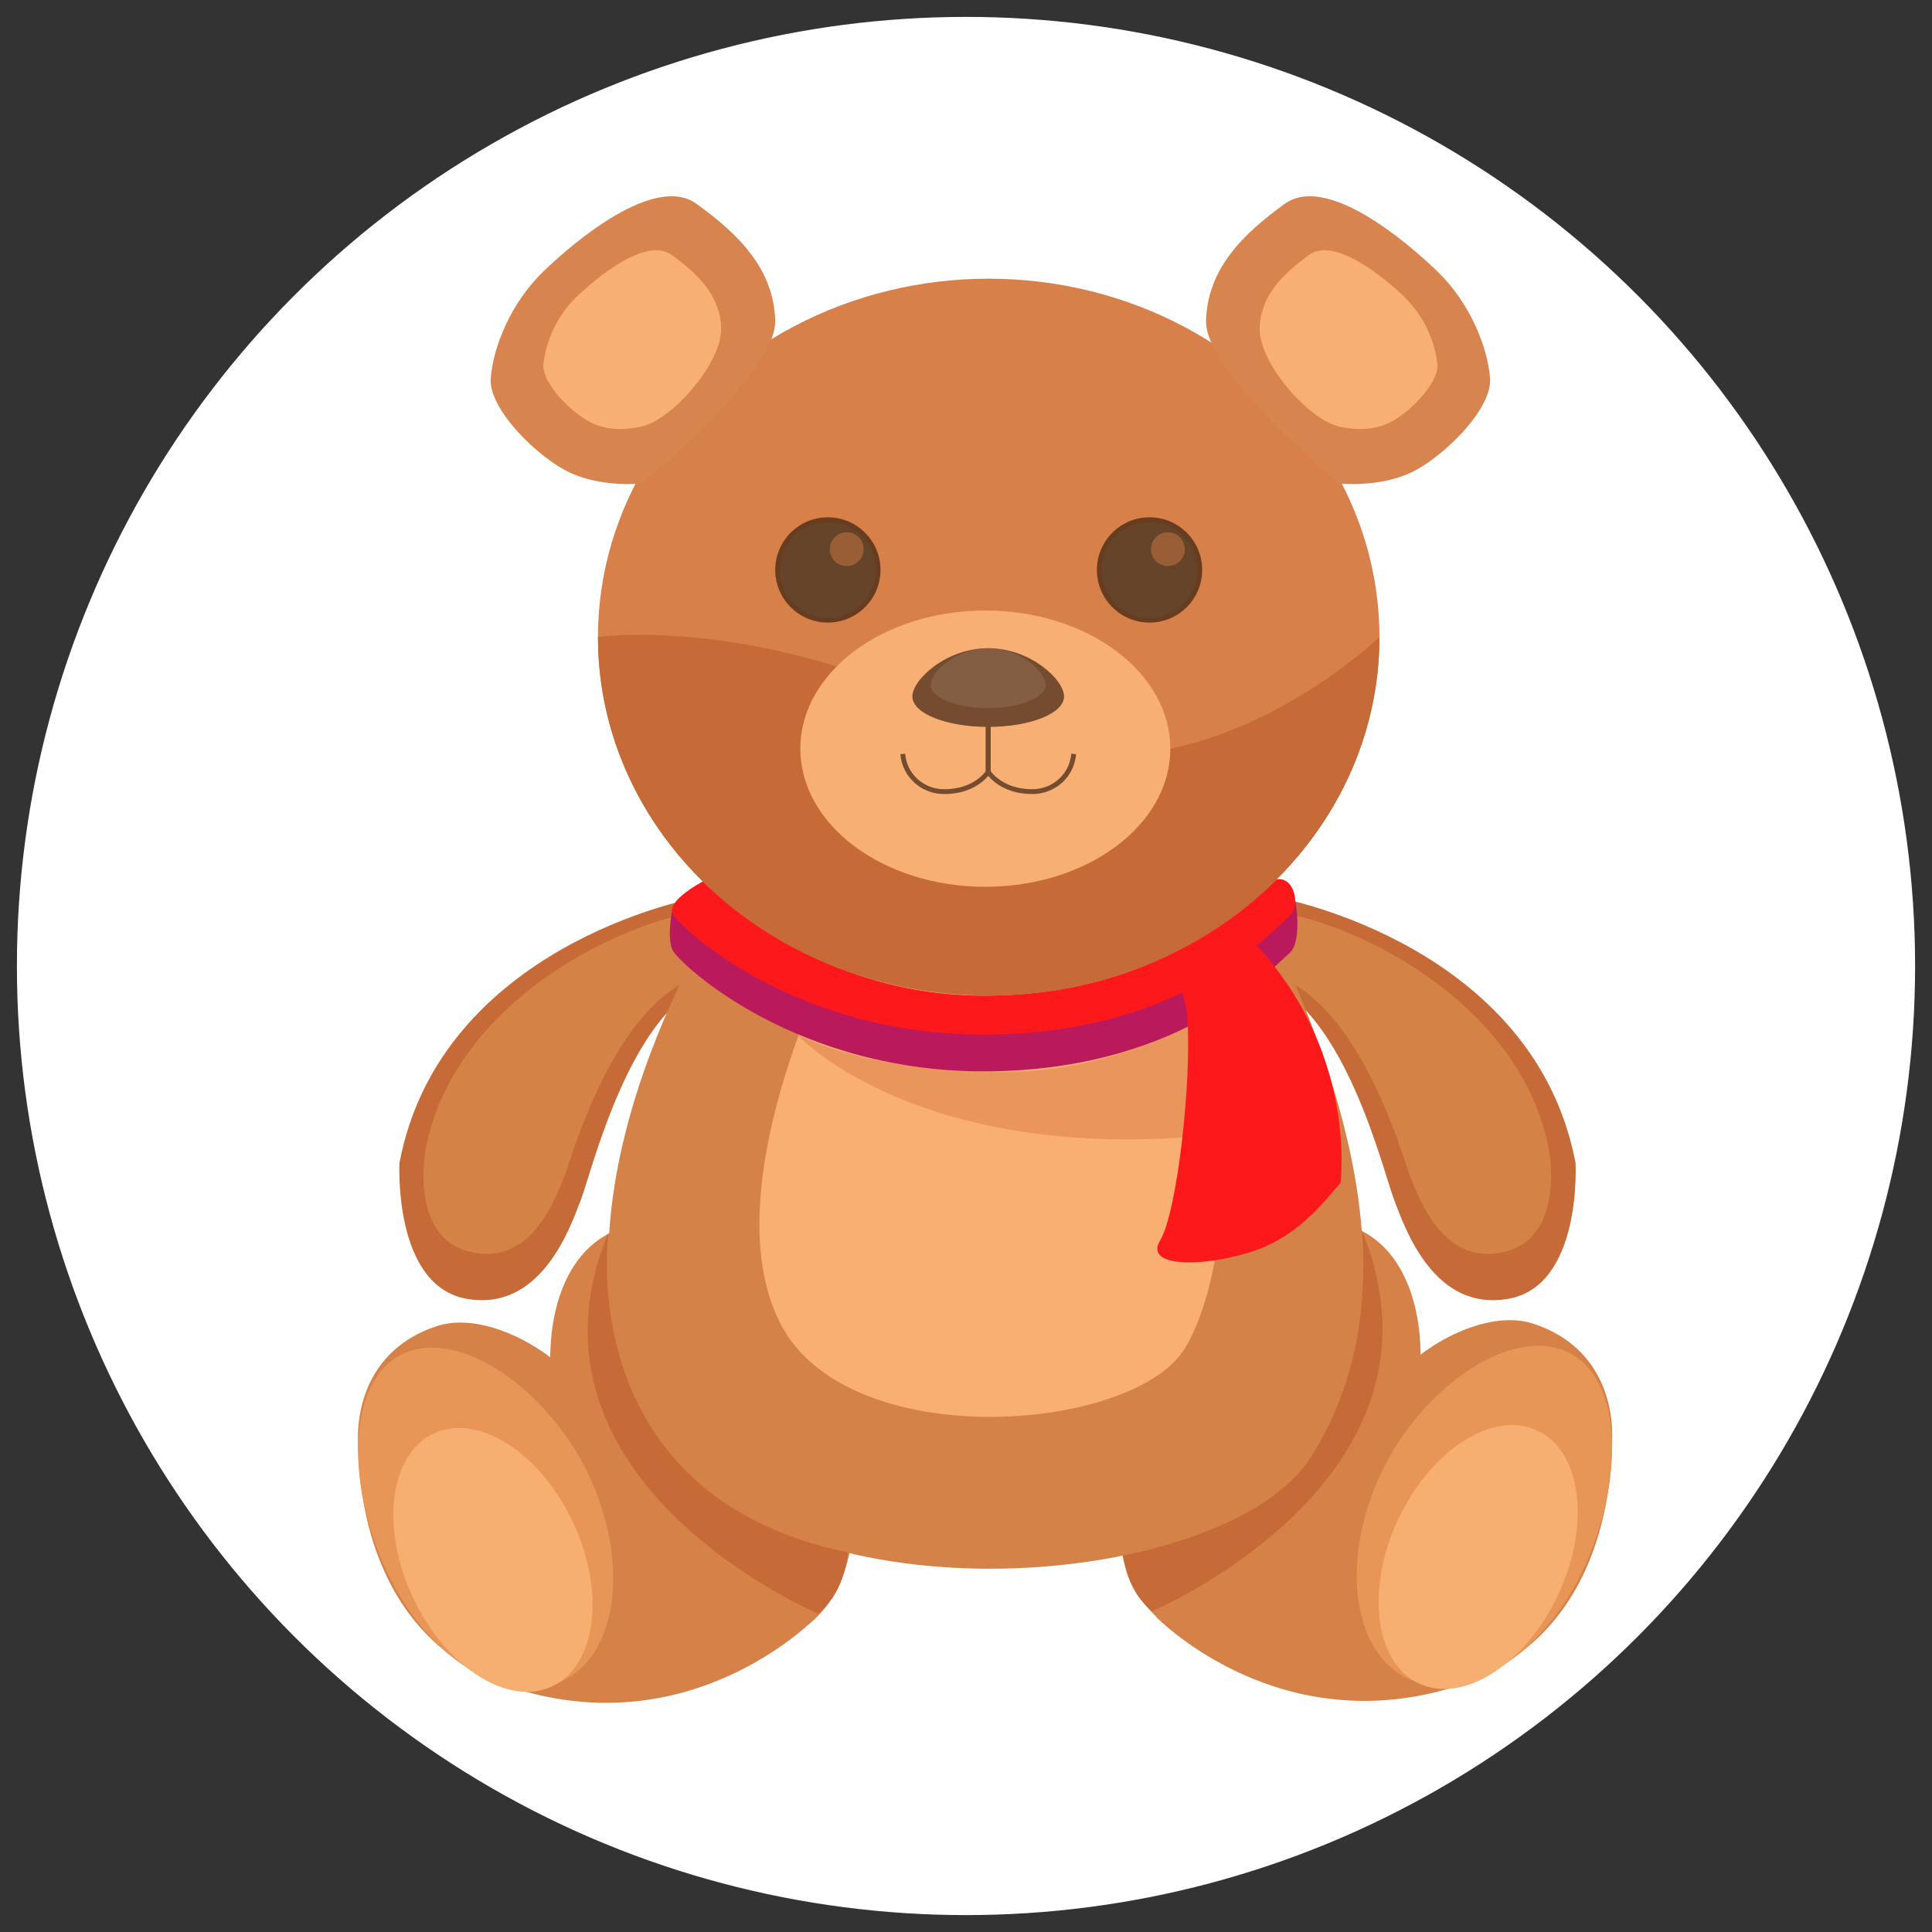<?xml version="1.0" encoding="utf-8"?>
<!-- Generator: Adobe Illustrator 25.2.3, SVG Export Plug-In . SVG Version: 6.00 Build 0)  -->
<svg version="1.1" id="Layer_1" xmlns="http://www.w3.org/2000/svg" xmlns:xlink="http://www.w3.org/1999/xlink" x="0px" y="0px"
	 viewBox="0 0 400 400" style="enable-background:new 0 0 400 400;" xml:space="preserve">
<rect x="0" y="0" width="400" height="400" fill="#333333" stroke="none"/>
<style type="text/css">
	.st0{fill:#FFFFFF;}
	.st1{clip-path:url(#SVGID_2_);}
	.st2{fill:#D58147;}
	.st3{fill:#E79657;}
	.st4{fill:#F7AF71;}
	.st5{fill:#C66A38;}
	.st6{fill:#D48245;}
	.st7{fill:#D48247;}
	.st8{fill:#F9AF71;}
	.st9{fill:#EA955B;}
	.st10{fill:#BA1A5C;}
	.st11{fill:#FD181B;}
	.st12{fill:#D8804A;}
	.st13{fill:#F8AF73;}
	.st14{fill:#754C2F;}
	.st15{fill:none;stroke:#754C2F;stroke-miterlimit:10;}
	.st16{opacity:0.1;fill:#FFFFFF;enable-background:new    ;}
	.st17{fill:#65442A;stroke:#683D1F;stroke-miterlimit:10;}
	.st18{fill:#995E36;}
	.st19{fill:#D7844E;}
</style>
<circle class="st0" cx="200" cy="200" r="196.5"/>
<g>
	<defs>
		<circle id="SVGID_1_" cx="200" cy="200" r="196.5"/>
	</defs>
	<clipPath id="SVGID_2_">
		<use xlink:href="#SVGID_1_"  style="overflow:visible;"/>
	</clipPath>
	<g class="st1">
		
			<ellipse transform="matrix(0.404 -0.915 0.915 0.404 -114.375 416.811)" class="st2" cx="262.6" cy="296.1" rx="45.6" ry="27.9"/>
		<path class="st2" d="M333.8,297.2c0-3.7-0.7-17.9-16.2-23.1c-10.1-3.4-23.4,5.2-26.6,9.3s-19.4,24.3-27.9,34.3s-23.8,17-23.8,17
			s23.5,24.4,58.5,15.5C330.7,341.7,333.8,309.9,333.8,297.2z"/>
		<path class="st3" d="M285.9,305.1c-8.5,18.1-5.9,37.1,5.7,42.5s27.9-4.8,36.3-22.9s8.2-39.4-3.4-44.8S294.4,287,285.9,305.1z"/>
		
			<ellipse transform="matrix(0.424 -0.906 0.906 0.424 -115.757 462.815)" class="st4" cx="305.9" cy="322.4" rx="28.9" ry="18.3"/>
		<path class="st5" d="M281.9,254.6c0,0,7.9,54.4-49.5,66.3c0,0,0.2,7.8,6.1,12.7C238.4,333.6,303.3,306.3,281.9,254.6z"/>
		
			<ellipse transform="matrix(0.915 -0.404 0.404 0.915 -107.418 83.907)" class="st2" cx="145.3" cy="296.7" rx="27.9" ry="45.6"/>
		<path class="st5" d="M143.6,186c0,0-52.4,9.8-60.9,54.8c0,0-1.3,25.4,13.9,28.1s21.3-14.2,23.7-20.6s10.1-38.5,26.4-45
			S159.1,182.3,143.6,186z"/>
		<path class="st6" d="M140.7,189.5c-17.1,4-46.1,19.6-52.3,47c-1.3,5.9-2.2,20.4,9.4,22.8s16.7-9.5,19.2-16.2
			c1.8-4.9,9.7-32.7,25.7-40.3C154.7,197,152.6,186.7,140.7,189.5z"/>
		<path class="st5" d="M265.3,186c0,0,52.4,9.8,60.9,54.8c0,0,1.4,25.4-13.9,28.1s-21.3-14.2-23.7-20.6s-10.1-38.5-26.4-45
			S249.7,182.3,265.3,186z"/>
		<path class="st6" d="M268.1,189.5c17.1,4,46.1,19.6,52.3,47c1.3,5.9,2.2,20.4-9.4,22.8s-16.7-9.5-19.2-16.2
			c-1.8-4.9-9.7-32.7-25.7-40.3C254.1,197,256.2,186.7,268.1,189.5z"/>
		<path class="st7" d="M150.6,185.8c0,0-40.6,61.5-17.6,106.8s120.9,37.6,138.6,8.8c10.8-17.6,21.6-50-12.2-116.3
			C259.5,185.2,200,142.5,150.6,185.8z"/>
		<path class="st8" d="M172.1,198.4c0,0-24.5,48.1-10.6,75.5s73.1,22.7,83.8,5.3c6.5-10.6,15.1-43.2-5.3-83.2
			C240,196,202,172.2,172.1,198.4z"/>
		<path class="st9" d="M165,214.2c0,0,23.1,25.1,79.9,21.3c0,0,10.1-1.4,14.5-6c8.4-8.8-8.6-19.6-8.6-19.6s-19.1,12-42.4,12
			S172.2,217.6,165,214.2z"/>
		<path class="st2" d="M74.1,297.7c0-3.7,0.7-17.9,16.2-23.1c10.1-3.4,23.4,5.2,26.6,9.2s19.4,24.3,28,34.3s23.8,17,23.8,17
			s-23.6,24.4-58.5,15.5C77.2,342.2,74.1,310.4,74.1,297.7z"/>
		<path class="st3" d="M122,305.6c8.4,18.1,5.9,37.1-5.7,42.5s-27.9-4.8-36.3-22.9s-8.2-39.4,3.4-44.9S113.5,287.5,122,305.6z"/>
		
			<ellipse transform="matrix(0.906 -0.424 0.424 0.906 -127.258 73.662)" class="st4" cx="102" cy="322.9" rx="18.3" ry="28.9"/>
		<path class="st5" d="M126,255.1c0,0-7.9,54.4,49.5,66.3c0,0-0.2,7.8-6.1,12.7C169.5,334.1,104.6,306.8,126,255.1z"/>
		<path class="st10" d="M139.3,187.8c0,0-1.4,6.3,0,9s25.6,25.7,66.2,25s58.3-22,61.3-24.3s1.4-11.4,1.3-11.3
			c-4,4-25.1,26.4-61.6,27.6C168.6,214.9,139.3,187.8,139.3,187.8z"/>
		<path class="st11" d="M145.7,182.4c0,0-7.8,4-6.4,6.8s25.6,25.7,66.2,25s58.3-22,61.3-24.4s0.7-10.1-4-7.1S243,205,206.4,206.1
			C168.6,207.3,145.7,182.4,145.7,182.4z"/>
		<path class="st11" d="M236.8,202.1c0,0,8-4.3,9,8.6s-2.1,40.4-5.6,46.1s9.2,5.6,19.4,2.2s15.9-12.1,17.9-14c0,0,4-28.3-19.6-51.6
			L236.8,202.1z"/>
		<ellipse class="st12" cx="204.7" cy="131.9" rx="80.9" ry="74.2"/>
		<path class="st5" d="M285.6,131.9c0,41-36.2,74.2-80.9,74.2s-80.9-33.2-80.9-74.2c0,0,33.9-5.1,79,18.2
			C244.5,171.6,285.6,131.9,285.6,131.9z"/>
		<ellipse class="st13" cx="204" cy="155" rx="38.3" ry="28.6"/>
		<path class="st14" d="M220.3,144.2c0,3.5-7,6.3-15.7,6.3s-15.7-2.8-15.7-6.3s7-10,15.7-10S220.3,140.7,220.3,144.2z"/>
		<path class="st15" d="M204.6,146.6v13.2c0,0-2.5,4.1-9.1,4.1c-4.5,0-8.2-3.3-8.6-7.8"/>
		<path class="st15" d="M204.6,146.6v13.2c0,0,2.5,4.1,9.1,4.1c4.5,0,8.2-3.3,8.6-7.8"/>
		<path class="st16" d="M216.5,141.8c0,2.6-5.3,4.8-11.9,4.8s-11.9-2.1-11.9-4.8s5.3-7.6,11.9-7.6S216.5,139.1,216.5,141.8z"/>
		<circle class="st17" cx="171.4" cy="118" r="10.4"/>
		<circle class="st18" cx="175.3" cy="113.7" r="3.5"/>
		<circle class="st17" cx="238" cy="118" r="10.4"/>
		<circle class="st18" cx="241.8" cy="113.7" r="3.5"/>
		<path class="st19" d="M132.9,100.1c0,0-8.1,0.9-14.8-2.2s-17-13.2-16.5-19.6s4.1-15.5,10.8-22s23.2-20.3,31.8-14.1
			s16,13.4,16.3,24.2S132.9,100.1,132.9,100.1z"/>
		<path class="st13" d="M134.4,87.8c-2.2,0.9-7.4,1.8-11.6-0.1s-10.6-8.2-10.3-12.3c0.6-5.2,3-10.1,6.7-13.8
			c4.2-4,14.5-12.7,19.9-8.8s10,8.4,10.2,15.1S140.7,85.1,134.4,87.8z"/>
		<path class="st19" d="M277.2,100.1c0,0,8.1,0.9,14.8-2.2s17-13.2,16.5-19.6s-4.1-15.5-10.8-22S274.6,36,266,42.2
			s-16,13.4-16.3,24.2S277.2,100.1,277.2,100.1z"/>
		<path class="st13" d="M275.7,87.8c2.1,0.9,7.4,1.8,11.6-0.1s10.6-8.2,10.3-12.3c-0.6-5.2-3-10.1-6.7-13.8
			c-4.2-4-14.5-12.7-19.9-8.8s-10,8.4-10.2,15.1S269.4,85.1,275.7,87.8z"/>
	</g>
</g>
</svg>
